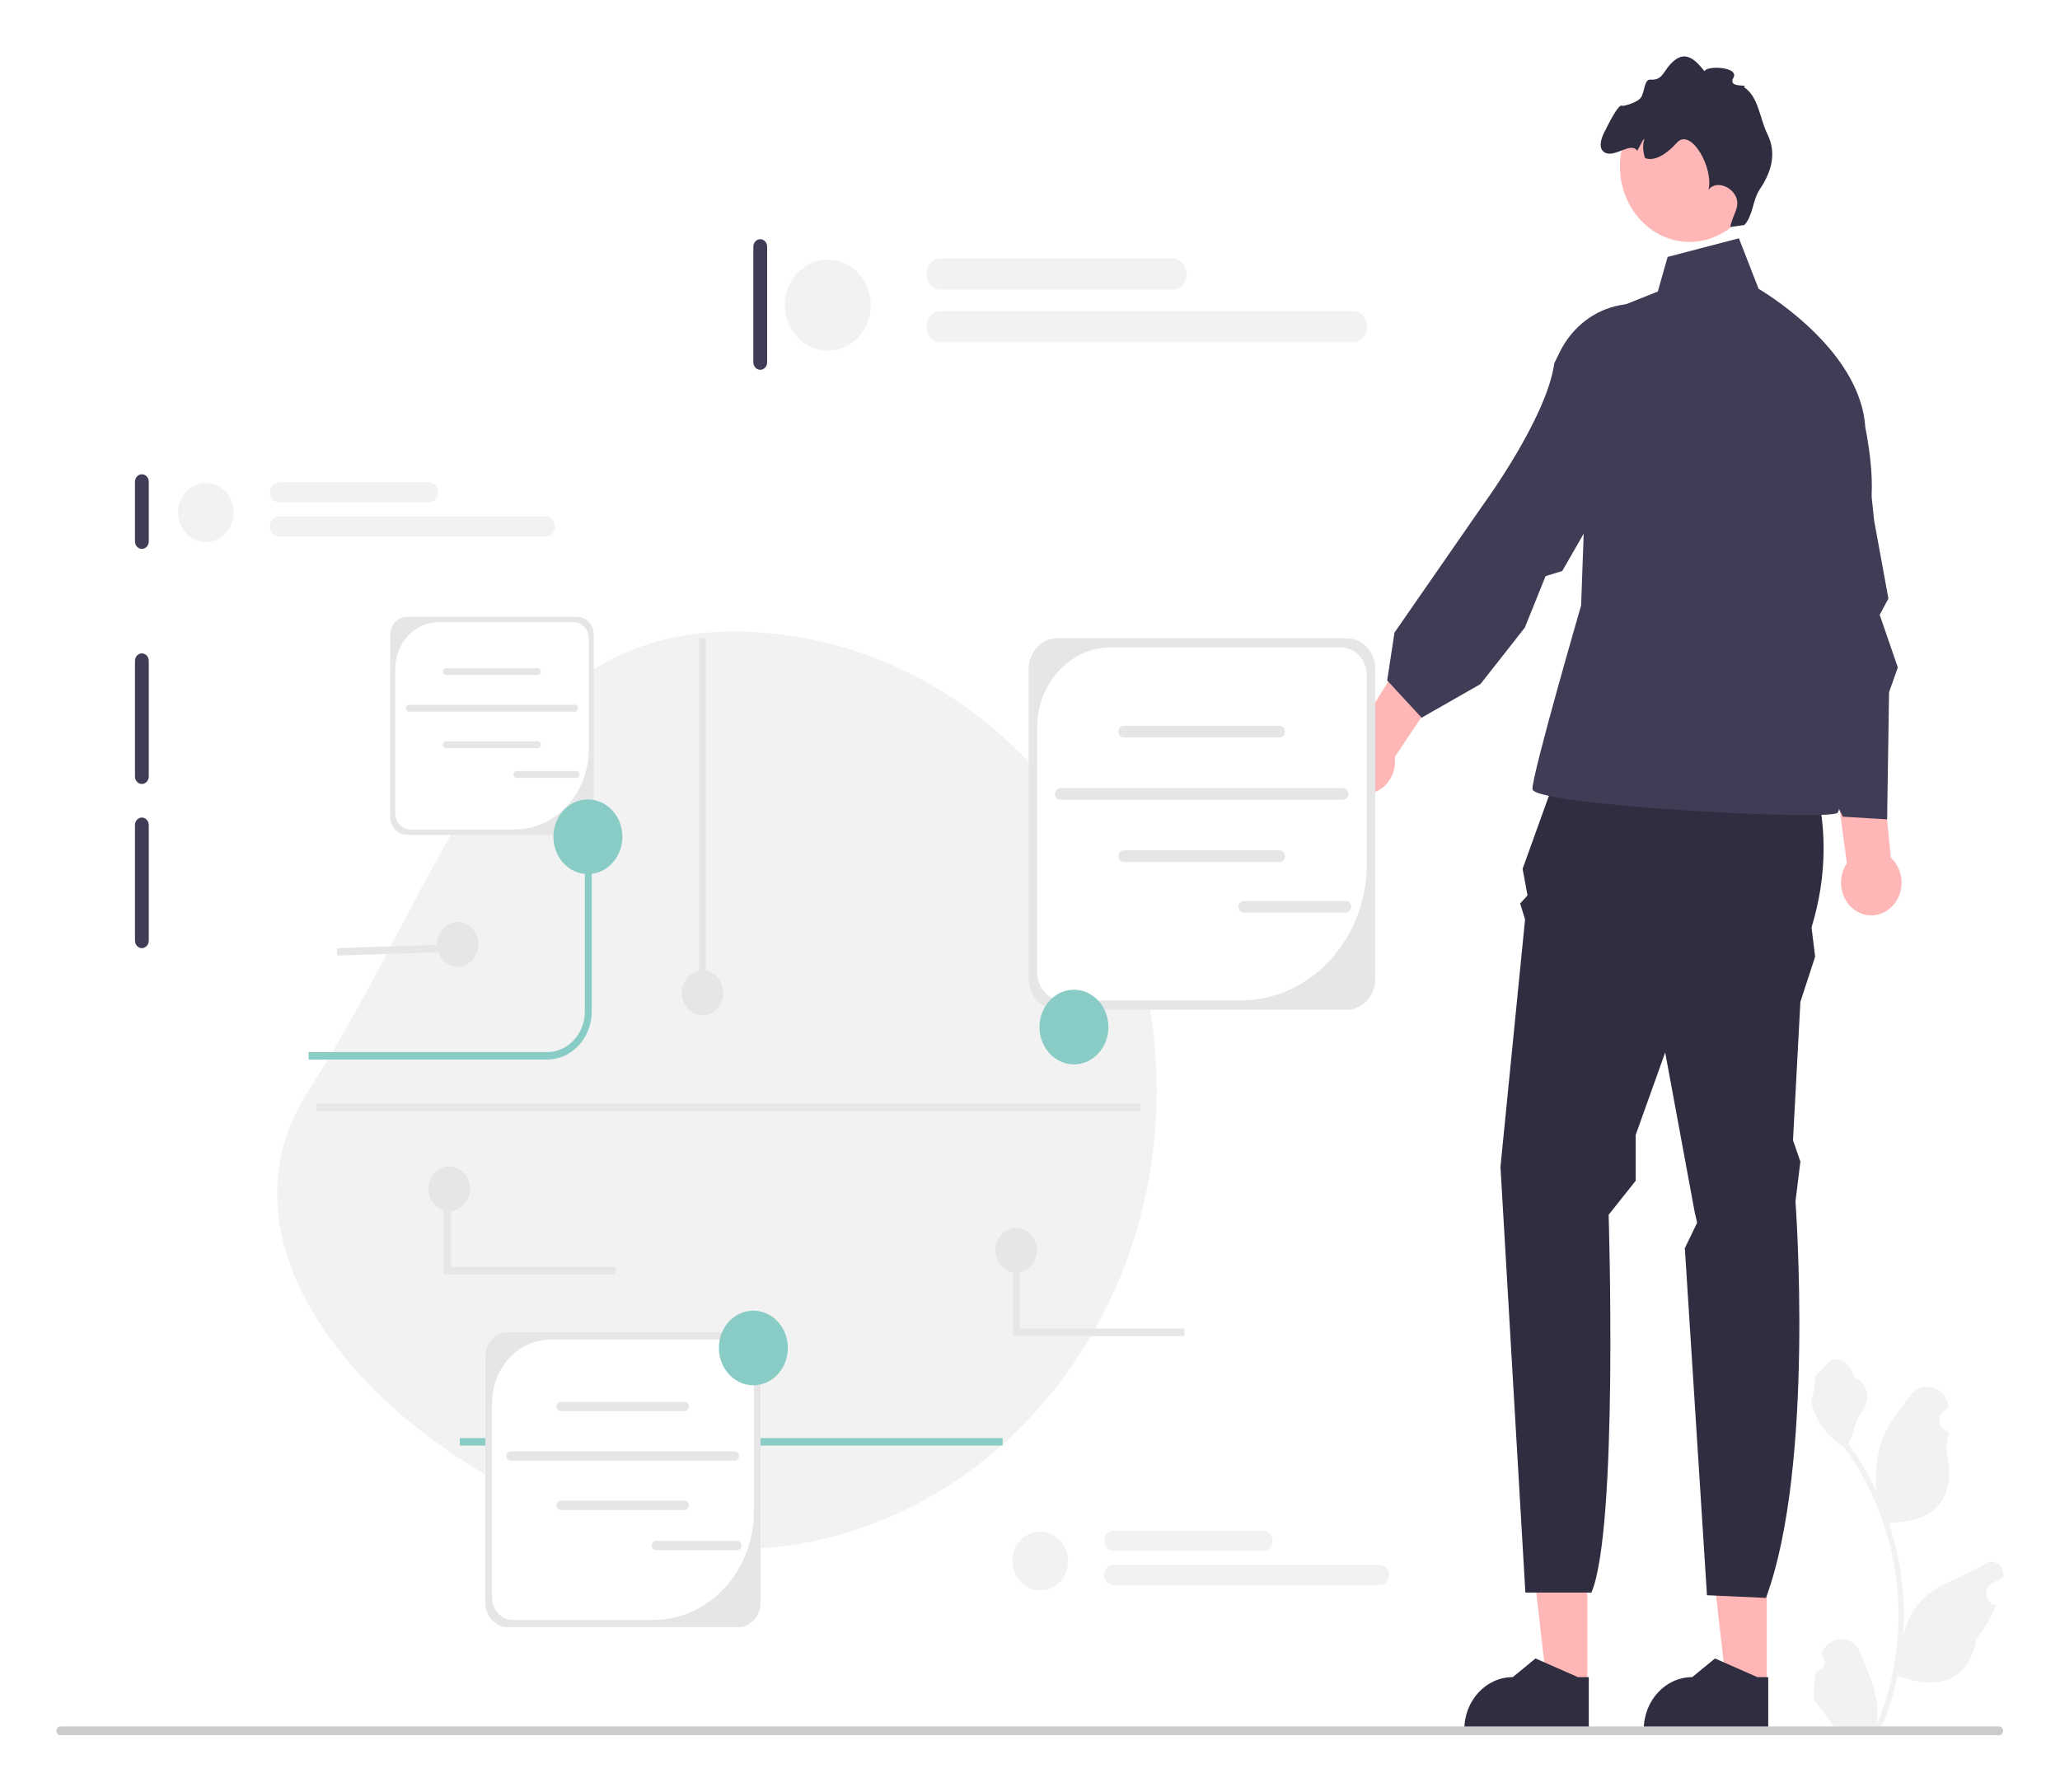 <svg width="146" height="127" viewBox="0 0 146 127" fill="none" xmlns="http://www.w3.org/2000/svg">
<g filter="url(#filter0_di_17_230)">
<path d="M125.221 115.476L122.352 115.476L120.988 103.497L125.222 103.498L125.221 115.476Z" fill="#FFB6B6"/>
<path d="M125.322 118.715L116.5 118.715V118.594C116.5 116.541 118.038 114.877 119.934 114.877H119.934L121.546 113.554L124.552 114.878L125.322 114.878L125.322 118.715Z" fill="#2F2E41"/>
<path d="M112.503 115.476L109.634 115.476L108.269 103.497L112.503 103.498L112.503 115.476Z" fill="#FFB6B6"/>
<path d="M112.604 118.715L103.782 118.715V118.594C103.782 116.541 105.319 114.877 107.215 114.877H107.216L108.827 113.554L111.834 114.878L112.604 114.878L112.604 118.715Z" fill="#2F2E41"/>
<path d="M111.136 48.628L127.687 49.005C127.687 49.005 130.663 54.286 128.391 61.736L128.645 63.81L127.6 67.016L127.077 76.823L127.6 78.332L127.252 81.161C127.252 81.161 128.645 99.832 125.161 109.262L120.979 109.073L119.411 84.47L120.283 82.67L120.108 81.915L118.018 70.6L115.927 76.446V79.695L114.01 82.104C114.01 82.104 114.707 104.358 112.791 108.884H108.109L106.344 78.709L108.087 61.17L107.738 60.038L108.261 59.473L107.912 57.587L111.136 48.628L111.136 48.628Z" fill="#2F2E41"/>
<path d="M118.192 14.21L123.244 12.89L124.638 16.473C124.638 16.473 131.849 20.622 132.198 26.28C132.198 26.28 133.175 30.806 132.304 32.881C131.433 34.955 127.774 41.556 127.774 41.556C127.774 41.556 131.085 53.06 130.213 53.626C129.342 54.192 108.609 53.06 108.609 51.929C108.609 50.797 112.06 38.916 112.06 38.916L112.791 18.547L117.495 16.662L118.192 14.21L118.192 14.21V14.21Z" fill="#3F3D56"/>
<path d="M131.662 60.635C130.604 60.058 130.179 58.663 130.712 57.518C130.765 57.403 130.828 57.297 130.896 57.196L128.085 36.33L131.977 36.465L134.013 56.795C134.751 57.473 134.996 58.63 134.541 59.607C134.008 60.752 132.719 61.212 131.662 60.635H131.662Z" fill="#FFB6B6"/>
<path d="M94.729 50.787C94.303 49.591 94.854 48.248 95.959 47.787C96.07 47.741 96.183 47.708 96.296 47.682L107.157 30.178L109.957 33.107L98.854 49.651C98.98 50.69 98.444 51.725 97.501 52.119C96.396 52.58 95.155 51.983 94.729 50.787V50.787Z" fill="#FFB6B6"/>
<path d="M124.569 31.067C123.469 26.977 125.296 22.805 129.231 22.825C130.368 22.831 131.252 23.188 131.497 24.177C132.354 27.638 132.821 32.863 132.821 32.863L133.838 38.425L133.222 39.58L134.506 43.308L133.883 45.072L133.749 54.078L130.612 53.889L127.157 47.023L125.836 46.173C125.836 46.173 126.897 35.072 124.786 31.876L124.569 31.067H124.569V31.067Z" fill="#3F3D56"/>
<path d="M110.522 21.002C112.356 17.233 117.05 16.341 119.868 19.314C120.682 20.174 121.088 21.095 120.63 21.991C119.025 25.125 115.305 28.499 115.305 28.499L110.724 36.471L109.54 36.839L108.071 40.486L104.923 44.492L100.754 46.872L98.315 44.231L98.833 40.837L105.109 31.784C105.109 31.784 109.626 25.633 110.159 21.747L110.522 21.002V21.002V21.002Z" fill="#3F3D56"/>
<path d="M119.152 13.108C119.267 13.123 119.382 13.134 119.497 13.139C119.853 13.161 120.205 13.139 120.544 13.076C121.574 12.898 122.51 12.37 123.232 11.595C123.995 10.778 124.518 9.687 124.659 8.445C124.99 5.514 123.061 2.844 120.354 2.486C117.685 2.131 115.252 4.151 114.863 7.015C114.857 7.06 114.851 7.102 114.846 7.146C114.516 10.079 116.442 12.748 119.152 13.108V13.108V13.108Z" fill="#FFB6B6"/>
<path d="M113.75 6.819C114.451 7.195 115.597 6.014 116.036 6.693C116.108 6.547 116.186 6.405 116.264 6.27C116.335 6.15 116.435 5.894 116.552 5.85C116.404 6.235 116.437 6.757 116.59 7.204C117.282 7.483 118.188 6.864 118.828 6.131C119.834 4.982 121.476 7.929 121.087 9.453C121.581 8.8 122.654 9.168 123.017 9.915C123.38 10.66 122.766 11.257 122.635 12.088L123.626 11.952C124.251 11.293 124.207 10.183 124.722 9.419C125.581 8.141 125.914 6.837 125.268 5.518C124.695 4.352 124.641 2.843 123.59 2.17C124.049 1.927 122.415 2.307 122.852 1.515C123.29 0.724 120.953 0.628 120.801 1.051C120.133 0.186 119.46 -0.384 118.639 0.309C117.832 0.991 117.915 1.708 116.968 1.644C116.524 1.614 116.572 2.511 116.308 2.902C116.045 3.291 115.024 3.541 114.974 3.499C114.705 3.271 113.787 5.216 113.787 5.216C113.787 5.216 113.043 6.439 113.75 6.819H113.75Z" fill="#2F2E41"/>
<path d="M51.927 40.764C68.524 40.764 81.979 55.329 81.979 73.295C81.979 91.262 68.524 105.826 51.927 105.826C35.329 105.826 12.359 88.013 21.874 73.295C31.389 58.577 35.329 40.764 51.927 40.764Z" fill="#F2F2F2"/>
<path d="M92.15 42.312C91.88 42.312 91.661 42.549 91.661 42.841V59.767C91.661 60.059 91.88 60.296 92.15 60.296C92.419 60.296 92.638 60.059 92.638 59.767V42.841C92.638 42.549 92.419 42.312 92.15 42.312Z" fill="#3F3D56"/>
<path d="M10.055 29.617C9.785 29.617 9.566 29.854 9.566 30.146V34.377C9.566 34.669 9.785 34.906 10.055 34.906C10.324 34.906 10.544 34.669 10.544 34.377V30.146C10.544 29.854 10.324 29.617 10.055 29.617Z" fill="#3F3D56"/>
<path d="M10.055 42.312C9.785 42.312 9.566 42.549 9.566 42.841V51.04C9.566 51.331 9.785 51.569 10.055 51.569C10.324 51.569 10.544 51.331 10.544 51.04V42.841C10.544 42.549 10.324 42.312 10.055 42.312Z" fill="#3F3D56"/>
<path d="M10.055 53.949C9.785 53.949 9.566 54.186 9.566 54.478V62.677C9.566 62.968 9.785 63.206 10.055 63.206C10.324 63.206 10.544 62.968 10.544 62.677V54.478C10.544 54.186 10.324 53.949 10.055 53.949Z" fill="#3F3D56"/>
<path d="M53.881 12.955C53.612 12.955 53.392 13.192 53.392 13.484V21.683C53.392 21.974 53.612 22.211 53.881 22.211C54.151 22.211 54.37 21.974 54.37 21.683V13.484C54.37 13.192 54.151 12.955 53.881 12.955Z" fill="#3F3D56"/>
<path d="M128.743 114.416C129.248 114.45 129.527 113.771 129.145 113.375L129.107 113.212C129.112 113.199 129.117 113.186 129.122 113.173C129.632 111.855 131.362 111.864 131.868 113.184C132.318 114.355 132.89 115.528 133.03 116.766C133.094 117.313 133.065 117.87 132.953 118.406C134.006 115.917 134.56 113.2 134.56 110.466C134.56 109.78 134.525 109.093 134.454 108.408C134.396 107.848 134.315 107.291 134.211 106.739C133.648 103.756 132.428 100.916 130.668 98.543C129.822 98.042 129.117 97.26 128.691 96.322C128.538 95.984 128.418 95.62 128.361 95.249C128.457 95.263 128.724 93.676 128.651 93.579C128.785 93.358 129.026 93.249 129.172 93.034C129.901 91.965 130.905 92.151 131.429 93.604C132.548 94.216 132.559 95.231 131.872 96.206C131.435 96.827 131.375 97.667 130.992 98.331C131.031 98.386 131.072 98.439 131.112 98.493C131.835 99.498 132.461 100.578 132.988 101.712C132.839 100.451 133.059 98.933 133.434 97.954C133.862 96.838 134.662 95.899 135.367 94.935C136.214 93.776 137.951 94.282 138.1 95.75C138.101 95.764 138.103 95.778 138.104 95.793C137.999 95.857 137.897 95.925 137.797 95.996C137.225 96.406 137.422 97.365 138.1 97.478L138.115 97.48C138.077 97.889 138.013 98.293 137.918 98.692C138.822 102.478 136.87 103.857 134.082 103.919C134.02 103.953 133.96 103.987 133.898 104.02C134.181 104.881 134.407 105.764 134.574 106.659C134.724 107.45 134.828 108.249 134.886 109.052C134.959 110.065 134.953 111.083 134.874 112.094L134.878 112.059C135.079 110.945 135.638 109.904 136.449 109.184C137.657 108.109 139.364 107.713 140.668 106.85C141.295 106.434 142.099 106.971 141.99 107.759L141.985 107.796C141.79 107.882 141.601 107.981 141.418 108.092C141.313 108.156 141.211 108.224 141.111 108.296C140.539 108.705 140.736 109.664 141.414 109.777L141.429 109.78C141.44 109.781 141.45 109.783 141.461 109.785C141.128 110.641 140.664 111.435 140.083 112.12C139.517 115.425 137.088 115.739 134.49 114.776H134.489C134.205 116.116 133.79 117.424 133.256 118.671H128.853C128.837 118.618 128.823 118.563 128.809 118.511C129.216 118.538 129.627 118.512 130.027 118.432C129.701 117.998 129.374 117.561 129.047 117.127C129.04 117.118 129.033 117.11 129.027 117.101C128.861 116.879 128.694 116.659 128.528 116.437L128.528 116.436C128.518 115.755 128.593 115.075 128.743 114.416L128.743 114.416L128.743 114.416H128.743Z" fill="#F2F2F2"/>
<path d="M4 118.685C4 118.86 4.13 119 4.291 119H141.675C141.836 119 141.966 118.86 141.966 118.685C141.966 118.511 141.836 118.371 141.675 118.371H4.291C4.13 118.371 4 118.511 4 118.685Z" fill="#CCCCCC"/>
<path d="M38.787 71.102H21.874V70.573H38.787C40.256 70.573 41.451 69.279 41.451 67.689V55.311H41.94V67.689C41.94 69.571 40.525 71.102 38.787 71.102H38.787Z" fill="#89CCC5"/>
<path d="M71.058 97.935H32.591V98.464H71.058V97.935Z" fill="#89CCC5"/>
<path d="M95.463 67.565H74.917C73.808 67.565 72.906 66.589 72.906 65.389V43.42C72.906 42.219 73.808 41.243 74.917 41.243H95.463C96.572 41.243 97.474 42.219 97.474 43.42V65.389C97.474 66.589 96.572 67.565 95.463 67.565Z" fill="#E6E6E6"/>
<path d="M78.743 41.892C75.85 41.892 73.505 44.43 73.505 47.562V64.923C73.505 66.024 74.33 66.917 75.348 66.917H87.911C92.862 66.917 96.875 62.573 96.875 57.214V43.886C96.875 42.784 96.05 41.891 95.032 41.891H78.743V41.892Z" fill="white"/>
<path d="M90.693 48.276H79.644C79.433 48.276 79.262 48.09 79.262 47.862C79.262 47.634 79.433 47.448 79.644 47.448H90.693C90.904 47.448 91.075 47.634 91.075 47.862C91.075 48.09 90.904 48.276 90.693 48.276Z" fill="#E6E6E6"/>
<path d="M90.693 57.1H79.644C79.433 57.1 79.262 56.914 79.262 56.686C79.262 56.458 79.433 56.272 79.644 56.272H90.693C90.904 56.272 91.075 56.458 91.075 56.686C91.075 56.914 90.904 57.1 90.693 57.1Z" fill="#E6E6E6"/>
<path d="M95.18 52.691H75.157C74.947 52.691 74.775 52.505 74.775 52.277C74.775 52.049 74.947 51.863 75.157 51.863H95.18C95.39 51.863 95.562 52.049 95.562 52.277C95.562 52.505 95.39 52.691 95.18 52.691Z" fill="#E6E6E6"/>
<path d="M95.384 60.688H88.151C87.94 60.688 87.769 60.502 87.769 60.274C87.769 60.046 87.94 59.86 88.151 59.86H95.384C95.595 59.86 95.766 60.046 95.766 60.274C95.766 60.502 95.595 60.688 95.384 60.688Z" fill="#E6E6E6"/>
<path d="M52.307 111.338H35.992C35.111 111.338 34.395 110.563 34.395 109.61V92.165C34.395 91.211 35.111 90.436 35.992 90.436H52.307C53.187 90.436 53.904 91.211 53.904 92.165V109.61C53.904 110.563 53.187 111.338 52.307 111.338H52.307Z" fill="#E6E6E6"/>
<path d="M39.03 90.951C36.733 90.951 34.871 92.967 34.871 95.453V109.239C34.871 110.114 35.526 110.823 36.334 110.823H46.31C50.241 110.823 53.428 107.373 53.428 103.118V92.535C53.428 91.66 52.773 90.951 51.965 90.951H39.03L39.03 90.951H39.03Z" fill="white"/>
<path d="M48.519 96.021H39.745C39.578 96.021 39.442 95.873 39.442 95.692C39.442 95.511 39.578 95.364 39.745 95.364H48.519C48.686 95.364 48.822 95.511 48.822 95.692C48.822 95.873 48.686 96.021 48.519 96.021Z" fill="#E6E6E6"/>
<path d="M48.519 103.027H39.745C39.578 103.027 39.442 102.88 39.442 102.699C39.442 102.518 39.578 102.37 39.745 102.37H48.519C48.686 102.37 48.822 102.518 48.822 102.699C48.822 102.88 48.686 103.027 48.519 103.027Z" fill="#E6E6E6"/>
<path d="M52.082 99.526H36.183C36.015 99.526 35.879 99.379 35.879 99.198C35.879 99.017 36.015 98.869 36.183 98.869H52.082C52.249 98.869 52.385 99.017 52.385 99.198C52.385 99.379 52.249 99.526 52.082 99.526Z" fill="#E6E6E6"/>
<path d="M52.244 105.876H46.5C46.333 105.876 46.197 105.729 46.197 105.548C46.197 105.367 46.333 105.219 46.5 105.219H52.244C52.411 105.219 52.547 105.367 52.547 105.548C52.547 105.729 52.411 105.876 52.244 105.876Z" fill="#E6E6E6"/>
<path d="M40.904 55.177H28.838C28.187 55.177 27.657 54.604 27.657 53.899V40.998C27.657 40.293 28.187 39.719 28.838 39.719H40.904C41.555 39.719 42.084 40.293 42.084 40.998V53.899C42.084 54.604 41.555 55.177 40.904 55.177Z" fill="#E6E6E6"/>
<path d="M31.085 40.1C29.386 40.1 28.009 41.591 28.009 43.43V53.625C28.009 54.272 28.493 54.796 29.091 54.796H36.469C39.376 54.796 41.733 52.245 41.733 49.098V41.271C41.733 40.624 41.248 40.1 40.651 40.1H31.085V40.1L31.085 40.1Z" fill="white"/>
<path d="M38.102 43.849H31.614C31.49 43.849 31.389 43.74 31.389 43.606C31.389 43.472 31.49 43.363 31.614 43.363H38.102C38.226 43.363 38.327 43.472 38.327 43.606C38.327 43.74 38.226 43.849 38.102 43.849Z" fill="#E6E6E6"/>
<path d="M38.102 49.031H31.614C31.49 49.031 31.389 48.922 31.389 48.788C31.389 48.654 31.49 48.545 31.614 48.545H38.102C38.226 48.545 38.327 48.654 38.327 48.788C38.327 48.922 38.226 49.031 38.102 49.031Z" fill="#E6E6E6"/>
<path d="M40.737 46.442H28.979C28.855 46.442 28.755 46.333 28.755 46.199C28.755 46.065 28.855 45.956 28.979 45.956H40.737C40.861 45.956 40.962 46.065 40.962 46.199C40.962 46.333 40.861 46.442 40.737 46.442Z" fill="#E6E6E6"/>
<path d="M40.857 51.138H36.609C36.486 51.138 36.385 51.029 36.385 50.895C36.385 50.761 36.486 50.652 36.609 50.652H40.857C40.981 50.652 41.082 50.761 41.082 50.895C41.082 51.029 40.981 51.138 40.857 51.138Z" fill="#E6E6E6"/>
<path d="M76.115 71.444C77.465 71.444 78.558 70.26 78.558 68.799C78.558 67.338 77.465 66.154 76.115 66.154C74.766 66.154 73.672 67.338 73.672 68.799C73.672 70.26 74.766 71.444 76.115 71.444Z" fill="#89CCC5"/>
<path d="M41.665 57.955C43.014 57.955 44.108 56.771 44.108 55.311C44.108 53.85 43.014 52.666 41.665 52.666C40.315 52.666 39.221 53.85 39.221 55.311C39.221 56.771 40.315 57.955 41.665 57.955Z" fill="#89CCC5"/>
<path d="M53.392 94.189C54.742 94.189 55.836 93.005 55.836 91.544C55.836 90.084 54.742 88.9 53.392 88.9C52.043 88.9 50.949 90.084 50.949 91.544C50.949 93.005 52.043 94.189 53.392 94.189Z" fill="#89CCC5"/>
<path d="M58.67 20.855C60.352 20.855 61.715 19.41 61.715 17.628C61.715 15.846 60.352 14.401 58.67 14.401C56.989 14.401 55.625 15.846 55.625 17.628C55.625 19.41 56.989 20.855 58.67 20.855Z" fill="#F2F2F2"/>
<path d="M83.082 16.524H66.691C66.129 16.524 65.671 16.029 65.671 15.42C65.671 14.812 66.129 14.316 66.691 14.316H83.082C83.644 14.316 84.102 14.812 84.102 15.42C84.102 16.029 83.644 16.524 83.082 16.524Z" fill="#F2F2F2"/>
<path d="M95.874 20.261H66.691C66.129 20.261 65.671 19.765 65.671 19.157C65.671 18.548 66.129 18.053 66.691 18.053H95.874C96.436 18.053 96.893 18.548 96.893 19.157C96.893 19.765 96.436 20.261 95.874 20.261Z" fill="#F2F2F2"/>
<path d="M14.594 34.417C15.682 34.417 16.565 33.482 16.565 32.328C16.565 31.175 15.682 30.24 14.594 30.24C13.505 30.24 12.623 31.175 12.623 32.328C12.623 33.482 13.505 34.417 14.594 34.417Z" fill="#F2F2F2"/>
<path d="M30.393 31.614H19.785C19.421 31.614 19.125 31.294 19.125 30.9C19.125 30.506 19.421 30.185 19.785 30.185H30.393C30.757 30.185 31.053 30.506 31.053 30.9C31.053 31.294 30.757 31.614 30.393 31.614H30.393Z" fill="#F2F2F2"/>
<path d="M38.671 34.032H19.785C19.421 34.032 19.125 33.712 19.125 33.318C19.125 32.924 19.421 32.603 19.785 32.603H38.671C39.035 32.603 39.331 32.924 39.331 33.318C39.331 33.712 39.035 34.032 38.671 34.032Z" fill="#F2F2F2"/>
<path d="M73.722 108.735C74.81 108.735 75.692 107.8 75.692 106.647C75.692 105.494 74.81 104.559 73.722 104.559C72.633 104.559 71.751 105.494 71.751 106.647C71.751 107.8 72.633 108.735 73.722 108.735Z" fill="#F2F2F2"/>
<path d="M89.521 105.933H78.913C78.549 105.933 78.253 105.612 78.253 105.218C78.253 104.824 78.549 104.504 78.913 104.504H89.521C89.885 104.504 90.181 104.824 90.181 105.218C90.181 105.612 89.885 105.933 89.521 105.933Z" fill="#F2F2F2"/>
<path d="M97.799 108.351H78.913C78.549 108.351 78.253 108.03 78.253 107.636C78.253 107.242 78.549 106.922 78.913 106.922H97.799C98.163 106.922 98.459 107.242 98.459 107.636C98.459 108.03 98.163 108.351 97.799 108.351Z" fill="#F2F2F2"/>
<path d="M50.033 41.251H49.544V66.376H50.033V41.251Z" fill="#E6E6E6"/>
<path d="M49.789 67.963C50.598 67.963 51.255 67.253 51.255 66.376C51.255 65.5 50.598 64.79 49.789 64.79C48.979 64.79 48.323 65.5 48.323 66.376C48.323 67.253 48.979 67.963 49.789 67.963Z" fill="#E6E6E6"/>
<path d="M72.023 86.212C72.832 86.212 73.489 85.502 73.489 84.626C73.489 83.749 72.832 83.039 72.023 83.039C71.213 83.039 70.557 83.749 70.557 84.626C70.557 85.502 71.213 86.212 72.023 86.212Z" fill="#E6E6E6"/>
<path d="M32.441 64.525C33.251 64.525 33.907 63.815 33.907 62.938C33.907 62.062 33.251 61.351 32.441 61.351C31.632 61.351 30.975 62.062 30.975 62.938C30.975 63.815 31.632 64.525 32.441 64.525Z" fill="#E6E6E6"/>
<path d="M31.899 62.941L23.882 63.203L23.897 63.732L31.914 63.47L31.899 62.941Z" fill="#E6E6E6"/>
<path d="M83.949 90.701H71.792V84.626H72.281V90.172H83.949V90.701Z" fill="#E6E6E6"/>
<path d="M31.84 81.853C32.649 81.853 33.306 81.142 33.306 80.266C33.306 79.389 32.649 78.679 31.84 78.679C31.03 78.679 30.373 79.389 30.373 80.266C30.373 81.142 31.03 81.853 31.84 81.853Z" fill="#E6E6E6"/>
<path d="M43.621 86.341H31.464V80.266H31.953V85.812H43.621V86.341Z" fill="#E6E6E6"/>
<path d="M80.819 74.227H22.428V74.756H80.819V74.227Z" fill="#E6E6E6"/>
</g>
<defs>
<filter id="filter0_di_17_230" x="0" y="0" width="146" height="127" filterUnits="userSpaceOnUse" color-interpolation-filters="sRGB">
<feFlood flood-opacity="0" result="BackgroundImageFix"/>
<feColorMatrix in="SourceAlpha" type="matrix" values="0 0 0 0 0 0 0 0 0 0 0 0 0 0 0 0 0 0 127 0" result="hardAlpha"/>
<feOffset dy="4"/>
<feGaussianBlur stdDeviation="2"/>
<feComposite in2="hardAlpha" operator="out"/>
<feColorMatrix type="matrix" values="0 0 0 0 0 0 0 0 0 0 0 0 0 0 0 0 0 0 0.25 0"/>
<feBlend mode="normal" in2="BackgroundImageFix" result="effect1_dropShadow_17_230"/>
<feBlend mode="normal" in="SourceGraphic" in2="effect1_dropShadow_17_230" result="shape"/>
<feColorMatrix in="SourceAlpha" type="matrix" values="0 0 0 0 0 0 0 0 0 0 0 0 0 0 0 0 0 0 127 0" result="hardAlpha"/>
<feOffset/>
<feGaussianBlur stdDeviation="2.5"/>
<feComposite in2="hardAlpha" operator="arithmetic" k2="-1" k3="1"/>
<feColorMatrix type="matrix" values="0 0 0 0 0 0 0 0 0 0 0 0 0 0 0 0 0 0 0.3 0"/>
<feBlend mode="normal" in2="shape" result="effect2_innerShadow_17_230"/>
</filter>
</defs>
</svg>
